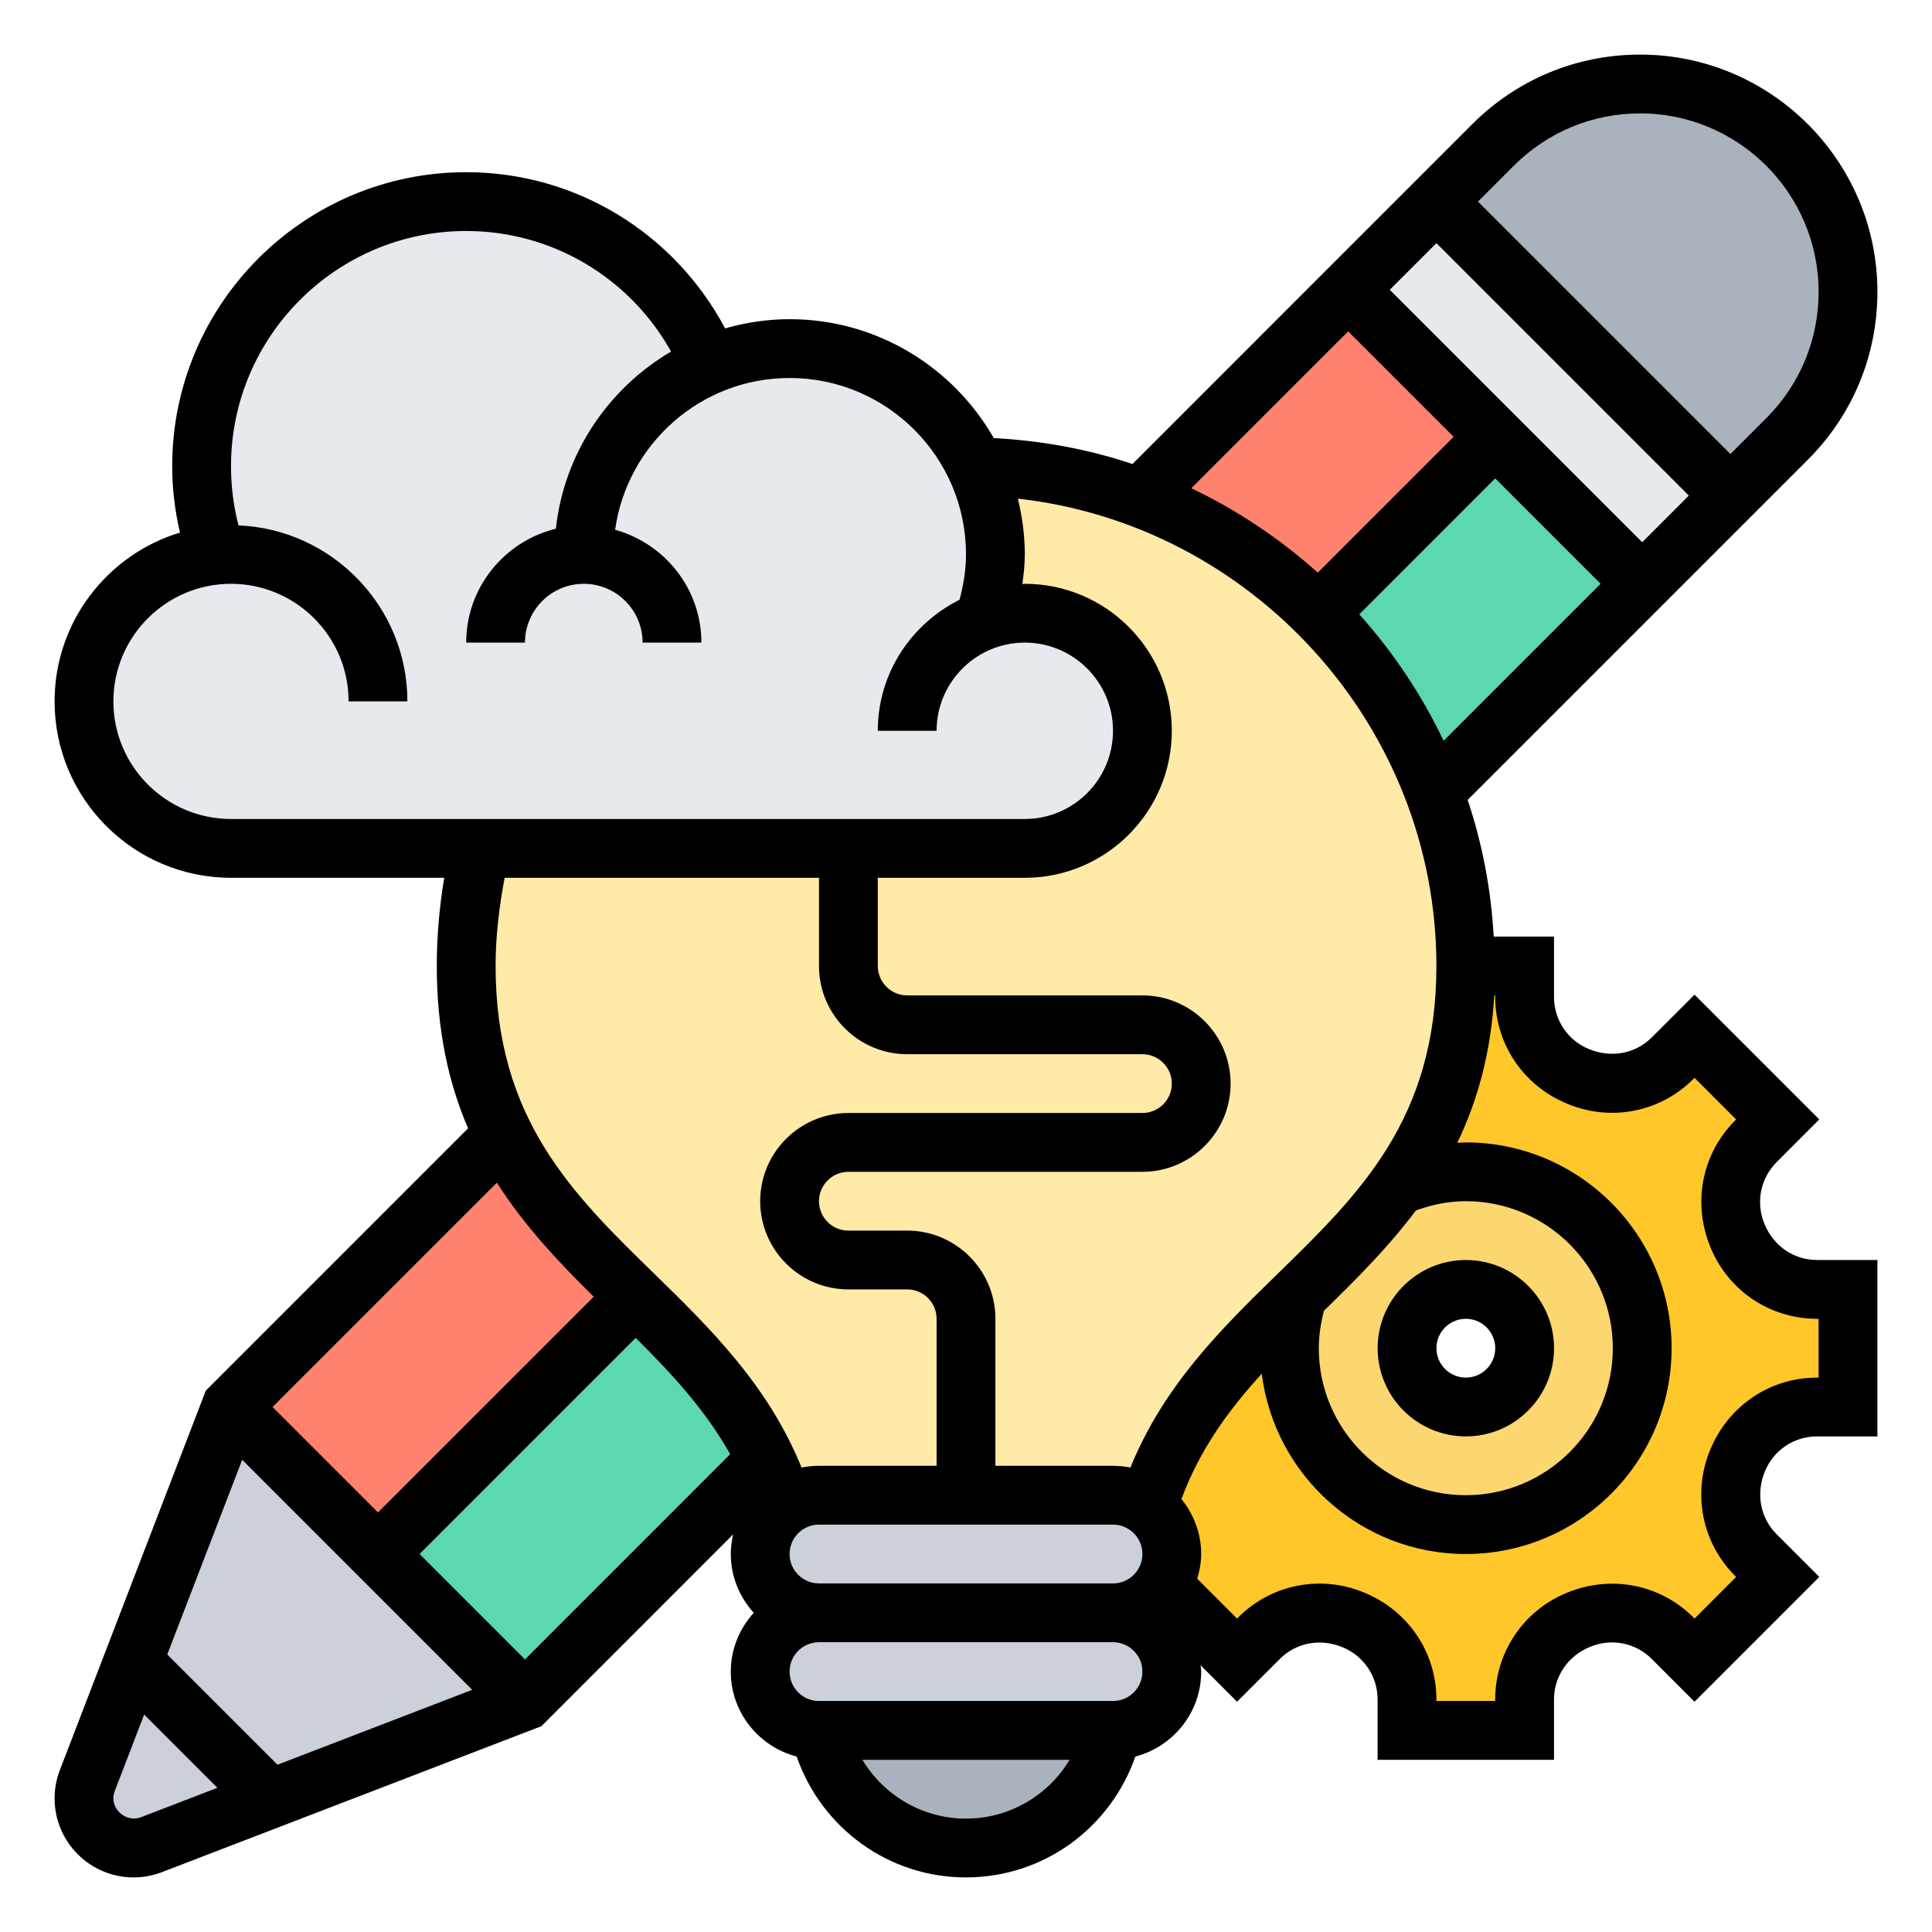 <svg width="110" height="110" viewBox="0 0 110 110" fill="none" xmlns="http://www.w3.org/2000/svg">
<rect width="110" height="110" fill="white"/>
<path d="M93.499 33.239L81.664 45.074C80.258 41.291 78.082 37.892 75.303 35.063C75.236 34.996 75.186 34.946 75.119 34.879L85.129 24.869L93.499 33.239Z" fill="#5CD6B3"/>
<path d="M43.617 83.122L29.891 96.849L21.521 88.479L36.185 73.815C39.014 76.577 41.826 79.339 43.617 83.122Z" fill="#5CD6B3"/>
<path d="M36.184 73.815L21.52 88.479L13.15 80.109L28.668 64.592C30.074 67.421 32.049 69.681 34.158 71.823C34.828 72.493 35.498 73.162 36.184 73.815Z" fill="#FF826E"/>
<path d="M85.13 24.869L75.12 34.879C72.257 32.017 68.792 29.757 64.925 28.334L76.76 16.5L85.13 24.869Z" fill="#FF826E"/>
<path d="M105.222 16.617C105.222 19.764 103.984 22.76 101.757 24.986L98.526 28.217L81.787 11.478L85.018 8.247C87.244 6.021 90.24 4.782 93.388 4.782C96.652 4.782 99.615 6.104 101.757 8.247C103.9 10.39 105.222 13.352 105.222 16.617Z" fill="#AAB2BD"/>
<path d="M29.891 96.849L8.616 105.034C8.297 105.151 7.946 105.218 7.611 105.218C6.054 105.218 4.782 103.946 4.782 102.389C4.782 102.054 4.849 101.703 4.966 101.385L13.152 80.109L21.522 88.479L29.891 96.849Z" fill="#CCD1D9"/>
<path d="M98.521 28.217L93.499 33.239L85.129 24.869L76.76 16.5L81.782 11.478L98.521 28.217Z" fill="#E6E9ED"/>
<path d="M86.807 56.758C86.807 58.75 87.996 60.524 89.82 61.277C89.837 61.277 89.871 61.294 89.887 61.294C91.712 62.064 93.821 61.662 95.227 60.256L96.483 59.001L101.22 63.738L99.964 64.993C98.558 66.4 98.156 68.509 98.927 70.333C98.927 70.35 98.943 70.383 98.943 70.4C99.697 72.225 101.471 73.413 103.463 73.413H105.22V80.109H103.463C101.471 80.109 99.697 81.298 98.943 83.122C98.943 83.139 98.927 83.172 98.927 83.189C98.156 85.014 98.558 87.123 99.964 88.529L101.22 89.784L96.483 94.522L95.227 93.266C93.821 91.86 91.712 91.458 89.887 92.228C89.871 92.228 89.837 92.245 89.82 92.245C87.996 92.998 86.807 94.773 86.807 96.765V98.522H80.111V96.765C80.111 94.773 78.923 92.998 77.098 92.245C77.082 92.245 77.048 92.228 77.031 92.228C75.207 91.458 73.098 91.86 71.692 93.266L70.436 94.522L66.201 90.287C66.536 89.768 66.72 89.148 66.72 88.479C66.72 87.374 66.168 86.37 65.331 85.767C66.954 80.544 70.403 77.146 73.868 73.782C73.583 74.736 73.416 75.723 73.416 76.761C73.416 82.302 77.919 86.805 83.459 86.805C89 86.805 93.503 82.302 93.503 76.761C93.503 71.221 89 66.718 83.459 66.718C82.087 66.718 80.781 67.002 79.593 67.488C81.852 64.324 83.459 60.457 83.459 55H86.807V56.758Z" fill="#FFC729"/>
<path d="M83.457 66.718C88.997 66.718 93.5 71.221 93.5 76.761C93.5 82.302 88.997 86.805 83.457 86.805C77.916 86.805 73.413 82.302 73.413 76.761C73.413 75.724 73.581 74.736 73.865 73.782V73.765C75.891 71.806 77.916 69.831 79.59 67.488C80.778 67.002 82.084 66.718 83.457 66.718ZM86.805 76.761C86.805 74.92 85.298 73.413 83.457 73.413C81.615 73.413 80.109 74.92 80.109 76.761C80.109 78.603 81.615 80.109 83.457 80.109C85.298 80.109 86.805 78.603 86.805 76.761Z" fill="#FCD770"/>
<path d="M55.003 105.218C51.069 105.218 47.638 102.54 46.684 98.723L46.633 98.522H63.373L63.322 98.723C62.837 100.632 61.749 102.255 60.276 103.41C58.82 104.549 56.978 105.218 55.003 105.218Z" fill="#AAB2BD"/>
<path d="M63.37 91.827C65.211 91.827 66.718 93.333 66.718 95.174C66.718 96.095 66.35 96.932 65.73 97.535C65.128 98.154 64.291 98.522 63.37 98.522H46.631C44.789 98.522 43.283 97.016 43.283 95.174C43.283 94.254 43.651 93.417 44.27 92.814C44.873 92.195 45.71 91.827 46.631 91.827H63.37Z" fill="#CCD1D9"/>
<path d="M66.718 88.479C66.718 89.149 66.534 89.768 66.199 90.287C66.065 90.488 65.898 90.672 65.73 90.839C65.128 91.459 64.291 91.827 63.37 91.827H46.631C44.789 91.827 43.283 90.32 43.283 88.479C43.283 87.558 43.651 86.721 44.27 86.119C44.388 85.985 44.521 85.868 44.672 85.767C45.224 85.365 45.894 85.131 46.631 85.131H55H63.37C64.106 85.131 64.776 85.365 65.329 85.767C66.165 86.37 66.718 87.374 66.718 88.479Z" fill="#CCD1D9"/>
<path d="M81.665 45.074C80.259 41.291 78.083 37.892 75.304 35.064C75.237 34.997 75.187 34.946 75.12 34.879C72.258 32.017 68.793 29.757 64.926 28.334C61.996 27.23 58.849 26.61 55.552 26.543H55.535C56.272 28.067 56.673 29.757 56.673 31.565C56.673 32.871 56.456 34.143 56.054 35.315V35.331C56.774 35.064 57.544 34.913 58.347 34.913C62.047 34.913 65.043 37.909 65.043 41.609C65.043 45.308 62.047 48.304 58.347 48.304H48.304H27.329C26.81 50.447 26.543 52.69 26.543 55C26.543 58.917 27.363 61.997 28.668 64.592C30.075 67.421 32.05 69.681 34.159 71.823C34.828 72.493 35.498 73.162 36.184 73.815C39.013 76.577 41.825 79.339 43.617 83.122C44.035 83.942 44.387 84.83 44.671 85.767C45.224 85.365 45.893 85.131 46.63 85.131H54.999H63.369C64.106 85.131 64.775 85.365 65.328 85.767C66.951 80.544 70.4 77.146 73.865 73.782V73.765C75.89 71.806 77.916 69.831 79.59 67.488C81.849 64.324 83.456 60.457 83.456 55C83.456 51.502 82.82 48.154 81.665 45.074Z" fill="#FFEAA7"/>
<path d="M40.437 20.751C41.827 20.166 43.35 19.848 44.957 19.848C49.644 19.848 53.661 22.576 55.536 26.543C56.273 28.067 56.674 29.757 56.674 31.565C56.674 32.871 56.457 34.143 56.055 35.315V35.331C56.775 35.064 57.545 34.913 58.348 34.913C62.048 34.913 65.044 37.909 65.044 41.609C65.044 45.308 62.048 48.304 58.348 48.304H48.305H27.33H13.152C8.532 48.304 4.782 44.555 4.782 39.935C4.782 35.583 8.097 32.017 12.348 31.615V31.599C11.779 30.025 11.478 28.318 11.478 26.543C11.478 18.224 18.224 11.478 26.543 11.478C32.787 11.478 38.144 15.278 40.42 20.684L40.437 20.751Z" fill="#E6E9ED"/>
<path d="M83.459 81.783C86.228 81.783 88.481 79.53 88.481 76.761C88.481 73.993 86.228 71.74 83.459 71.74C80.69 71.74 78.437 73.993 78.437 76.761C78.437 79.53 80.69 81.783 83.459 81.783ZM83.459 75.087C84.381 75.087 85.133 75.837 85.133 76.761C85.133 77.685 84.381 78.435 83.459 78.435C82.537 78.435 81.785 77.685 81.785 76.761C81.785 75.837 82.537 75.087 83.459 75.087Z" fill="black"/>
<path d="M100.464 69.694C99.957 68.478 100.226 67.097 101.149 66.174L103.584 63.736L96.48 56.632L94.041 59.069C93.119 59.993 91.736 60.261 90.457 59.725C89.255 59.23 88.479 58.068 88.479 56.766V53.326H85.046C84.893 50.626 84.393 48.016 83.562 45.544L102.933 26.173C105.486 23.62 106.892 20.227 106.892 16.618C106.892 9.169 100.831 3.108 93.382 3.108C89.773 3.108 86.38 4.514 83.829 7.065L64.478 26.418C61.975 25.577 59.322 25.088 56.582 24.943C54.272 20.907 49.931 18.173 44.956 18.173C43.682 18.173 42.454 18.364 41.284 18.697C38.395 13.265 32.782 9.804 26.543 9.804C17.313 9.804 9.804 17.313 9.804 26.543C9.804 27.825 9.961 29.087 10.247 30.323C6.121 31.572 3.108 35.407 3.108 39.934C3.108 45.474 7.612 49.978 13.152 49.978H25.294C25.016 51.634 24.869 53.314 24.869 55C24.869 58.684 25.55 61.682 26.65 64.243L11.717 79.178L3.408 100.782C3.208 101.298 3.108 101.84 3.108 102.394C3.108 104.875 5.127 106.892 7.606 106.892C8.16 106.892 8.702 106.79 9.219 106.592L30.823 98.283L41.742 87.362C41.66 87.722 41.608 88.094 41.608 88.479C41.608 89.769 42.112 90.936 42.914 91.827C42.111 92.717 41.608 93.884 41.608 95.174C41.608 97.501 43.207 99.446 45.358 100.012C46.784 104.097 50.604 106.892 55 106.892C59.396 106.892 63.216 104.097 64.642 100.012C66.793 99.446 68.391 97.501 68.391 95.174C68.391 95.049 68.363 94.932 68.355 94.81L70.434 96.889L72.873 94.451C73.795 93.527 75.173 93.258 76.455 93.792C77.657 94.292 78.435 95.454 78.435 96.756V100.196H88.479V96.756C88.479 95.454 89.257 94.291 90.524 93.767C91.74 93.261 93.121 93.527 94.043 94.451L96.48 96.889L103.584 89.784L101.149 87.347C100.226 86.423 99.957 85.042 100.491 83.763C100.988 82.561 102.15 81.783 103.452 81.783H106.892V71.739H103.452C102.15 71.739 100.988 70.961 100.464 69.694ZM75.382 74.629C77.208 72.846 79.038 71.025 80.616 68.919C81.527 68.587 82.474 68.391 83.457 68.391C88.072 68.391 91.827 72.146 91.827 76.761C91.827 81.376 88.072 85.131 83.457 85.131C78.842 85.131 75.087 81.376 75.087 76.761C75.087 76.036 75.199 75.323 75.382 74.629ZM77.392 34.976L85.131 27.236L91.134 33.239L82.193 42.179C80.939 39.548 79.319 37.127 77.392 34.976ZM79.128 16.499L81.783 13.845L96.155 28.217L93.501 30.872L79.128 16.499ZM93.382 6.456C98.984 6.456 103.544 11.016 103.544 16.618C103.544 19.332 102.488 21.884 100.568 23.805L98.522 25.85L84.15 11.478L86.195 9.432C88.115 7.514 90.667 6.456 93.382 6.456ZM76.761 18.866L82.764 24.869L75.029 32.604C72.879 30.676 70.46 29.054 67.829 27.799L76.761 18.866ZM81.783 55C81.783 63.709 77.397 67.988 72.754 72.516C69.556 75.635 66.272 78.859 64.361 83.557C64.041 83.492 63.709 83.457 63.37 83.457H56.674V75.087C56.674 72.319 54.421 70.065 51.652 70.065H48.304C47.382 70.065 46.63 69.316 46.63 68.391C46.63 67.468 47.382 66.718 48.304 66.718H65.044C67.812 66.718 70.065 64.464 70.065 61.696C70.065 58.927 67.812 56.674 65.044 56.674H51.652C50.73 56.674 49.978 55.924 49.978 55V49.978H58.348C62.963 49.978 66.718 46.224 66.718 41.608C66.718 36.993 62.963 33.239 58.348 33.239C58.301 33.239 58.258 33.252 58.211 33.252C58.283 32.693 58.348 32.134 58.348 31.565C58.348 30.47 58.2 29.41 57.953 28.391C71.297 29.878 81.783 41.331 81.783 55ZM44.956 88.479C44.956 87.555 45.708 86.805 46.63 86.805H63.37C64.292 86.805 65.044 87.555 65.044 88.479C65.044 89.403 64.292 90.153 63.37 90.153H46.63C45.708 90.153 44.956 89.403 44.956 88.479ZM23.888 88.479L36.193 76.174C38.252 78.216 40.164 80.281 41.573 82.797L29.891 94.481L23.888 88.479ZM6.456 39.934C6.456 36.242 9.459 33.239 13.152 33.239C16.844 33.239 19.847 36.242 19.847 39.934H23.195C23.195 34.541 18.918 30.139 13.58 29.913C13.296 28.818 13.152 27.688 13.152 26.543C13.152 19.159 19.159 13.152 26.543 13.152C31.439 13.152 35.858 15.813 38.209 20.016C34.64 22.11 32.119 25.798 31.648 30.102C28.726 30.822 26.543 33.445 26.543 36.587H29.891C29.891 34.74 31.392 33.239 33.239 33.239C35.085 33.239 36.587 34.74 36.587 36.587H39.934C39.934 33.515 37.846 30.949 35.022 30.162C35.708 25.288 39.894 21.521 44.956 21.521C50.495 21.521 55 26.026 55 31.565C55 32.445 54.856 33.307 54.632 34.148C51.886 35.522 49.978 38.334 49.978 41.608H53.326C53.326 38.84 55.579 36.587 58.348 36.587C61.117 36.587 63.37 38.84 63.37 41.608C63.37 44.377 61.117 46.63 58.348 46.63H13.152C9.459 46.63 6.456 43.627 6.456 39.934ZM46.63 49.978V55C46.63 57.769 48.883 60.022 51.652 60.022H65.044C65.966 60.022 66.718 60.772 66.718 61.696C66.718 62.62 65.966 63.37 65.044 63.37H48.304C45.535 63.37 43.282 65.623 43.282 68.391C43.282 71.16 45.535 73.413 48.304 73.413H51.652C52.574 73.413 53.326 74.163 53.326 75.087V83.457H46.63C46.291 83.457 45.959 83.492 45.639 83.557C43.728 78.859 40.443 75.635 37.246 72.516C32.603 67.988 28.217 63.709 28.217 55C28.217 53.308 28.419 51.63 28.733 49.978H46.63ZM33.803 73.83L21.521 86.112L15.518 80.109L28.291 67.337C29.863 69.804 31.811 71.863 33.803 73.83ZM13.789 83.114L26.886 96.211L15.798 100.476L9.524 94.202L13.789 83.114ZM8.019 103.467C7.294 103.748 6.456 103.171 6.456 102.394C6.456 102.252 6.483 102.113 6.531 101.982L8.208 97.62L12.378 101.79L8.019 103.467ZM55 103.544C52.528 103.544 50.323 102.228 49.101 100.196H60.899C59.677 102.228 57.472 103.544 55 103.544ZM63.37 96.848H46.63C45.708 96.848 44.956 96.099 44.956 95.174C44.956 94.251 45.708 93.501 46.63 93.501H63.37C64.292 93.501 65.044 94.251 65.044 95.174C65.044 96.099 64.292 96.848 63.37 96.848ZM103.544 78.435H103.452C100.789 78.435 98.412 80.025 97.374 82.54C96.343 85.012 96.895 87.828 98.78 89.714L98.85 89.784L96.48 92.155L96.41 92.084C94.522 90.196 91.703 89.642 89.18 90.7C86.721 91.718 85.131 94.093 85.131 96.756V96.848H81.783V96.756C81.783 94.093 80.193 91.716 77.678 90.677C75.203 89.644 72.387 90.198 70.502 92.084L70.432 92.155L68.164 89.886C68.298 89.436 68.391 88.971 68.391 88.479C68.391 87.29 67.96 86.212 67.267 85.35C68.308 82.54 69.94 80.291 71.84 78.216C72.56 83.991 77.489 88.479 83.457 88.479C89.918 88.479 95.174 83.221 95.174 76.761C95.174 70.301 89.918 65.044 83.457 65.044C83.293 65.044 83.134 65.06 82.972 65.067C84.105 62.715 84.883 59.988 85.079 56.674H85.131V56.766C85.131 59.429 86.721 61.808 89.234 62.844C91.704 63.879 94.523 63.326 96.41 61.438L96.48 61.368L98.85 63.738L98.78 63.808C96.895 65.695 96.343 68.512 97.396 71.036C98.412 73.497 100.789 75.087 103.452 75.087H103.544V78.435Z" fill="black"/>
</svg>
